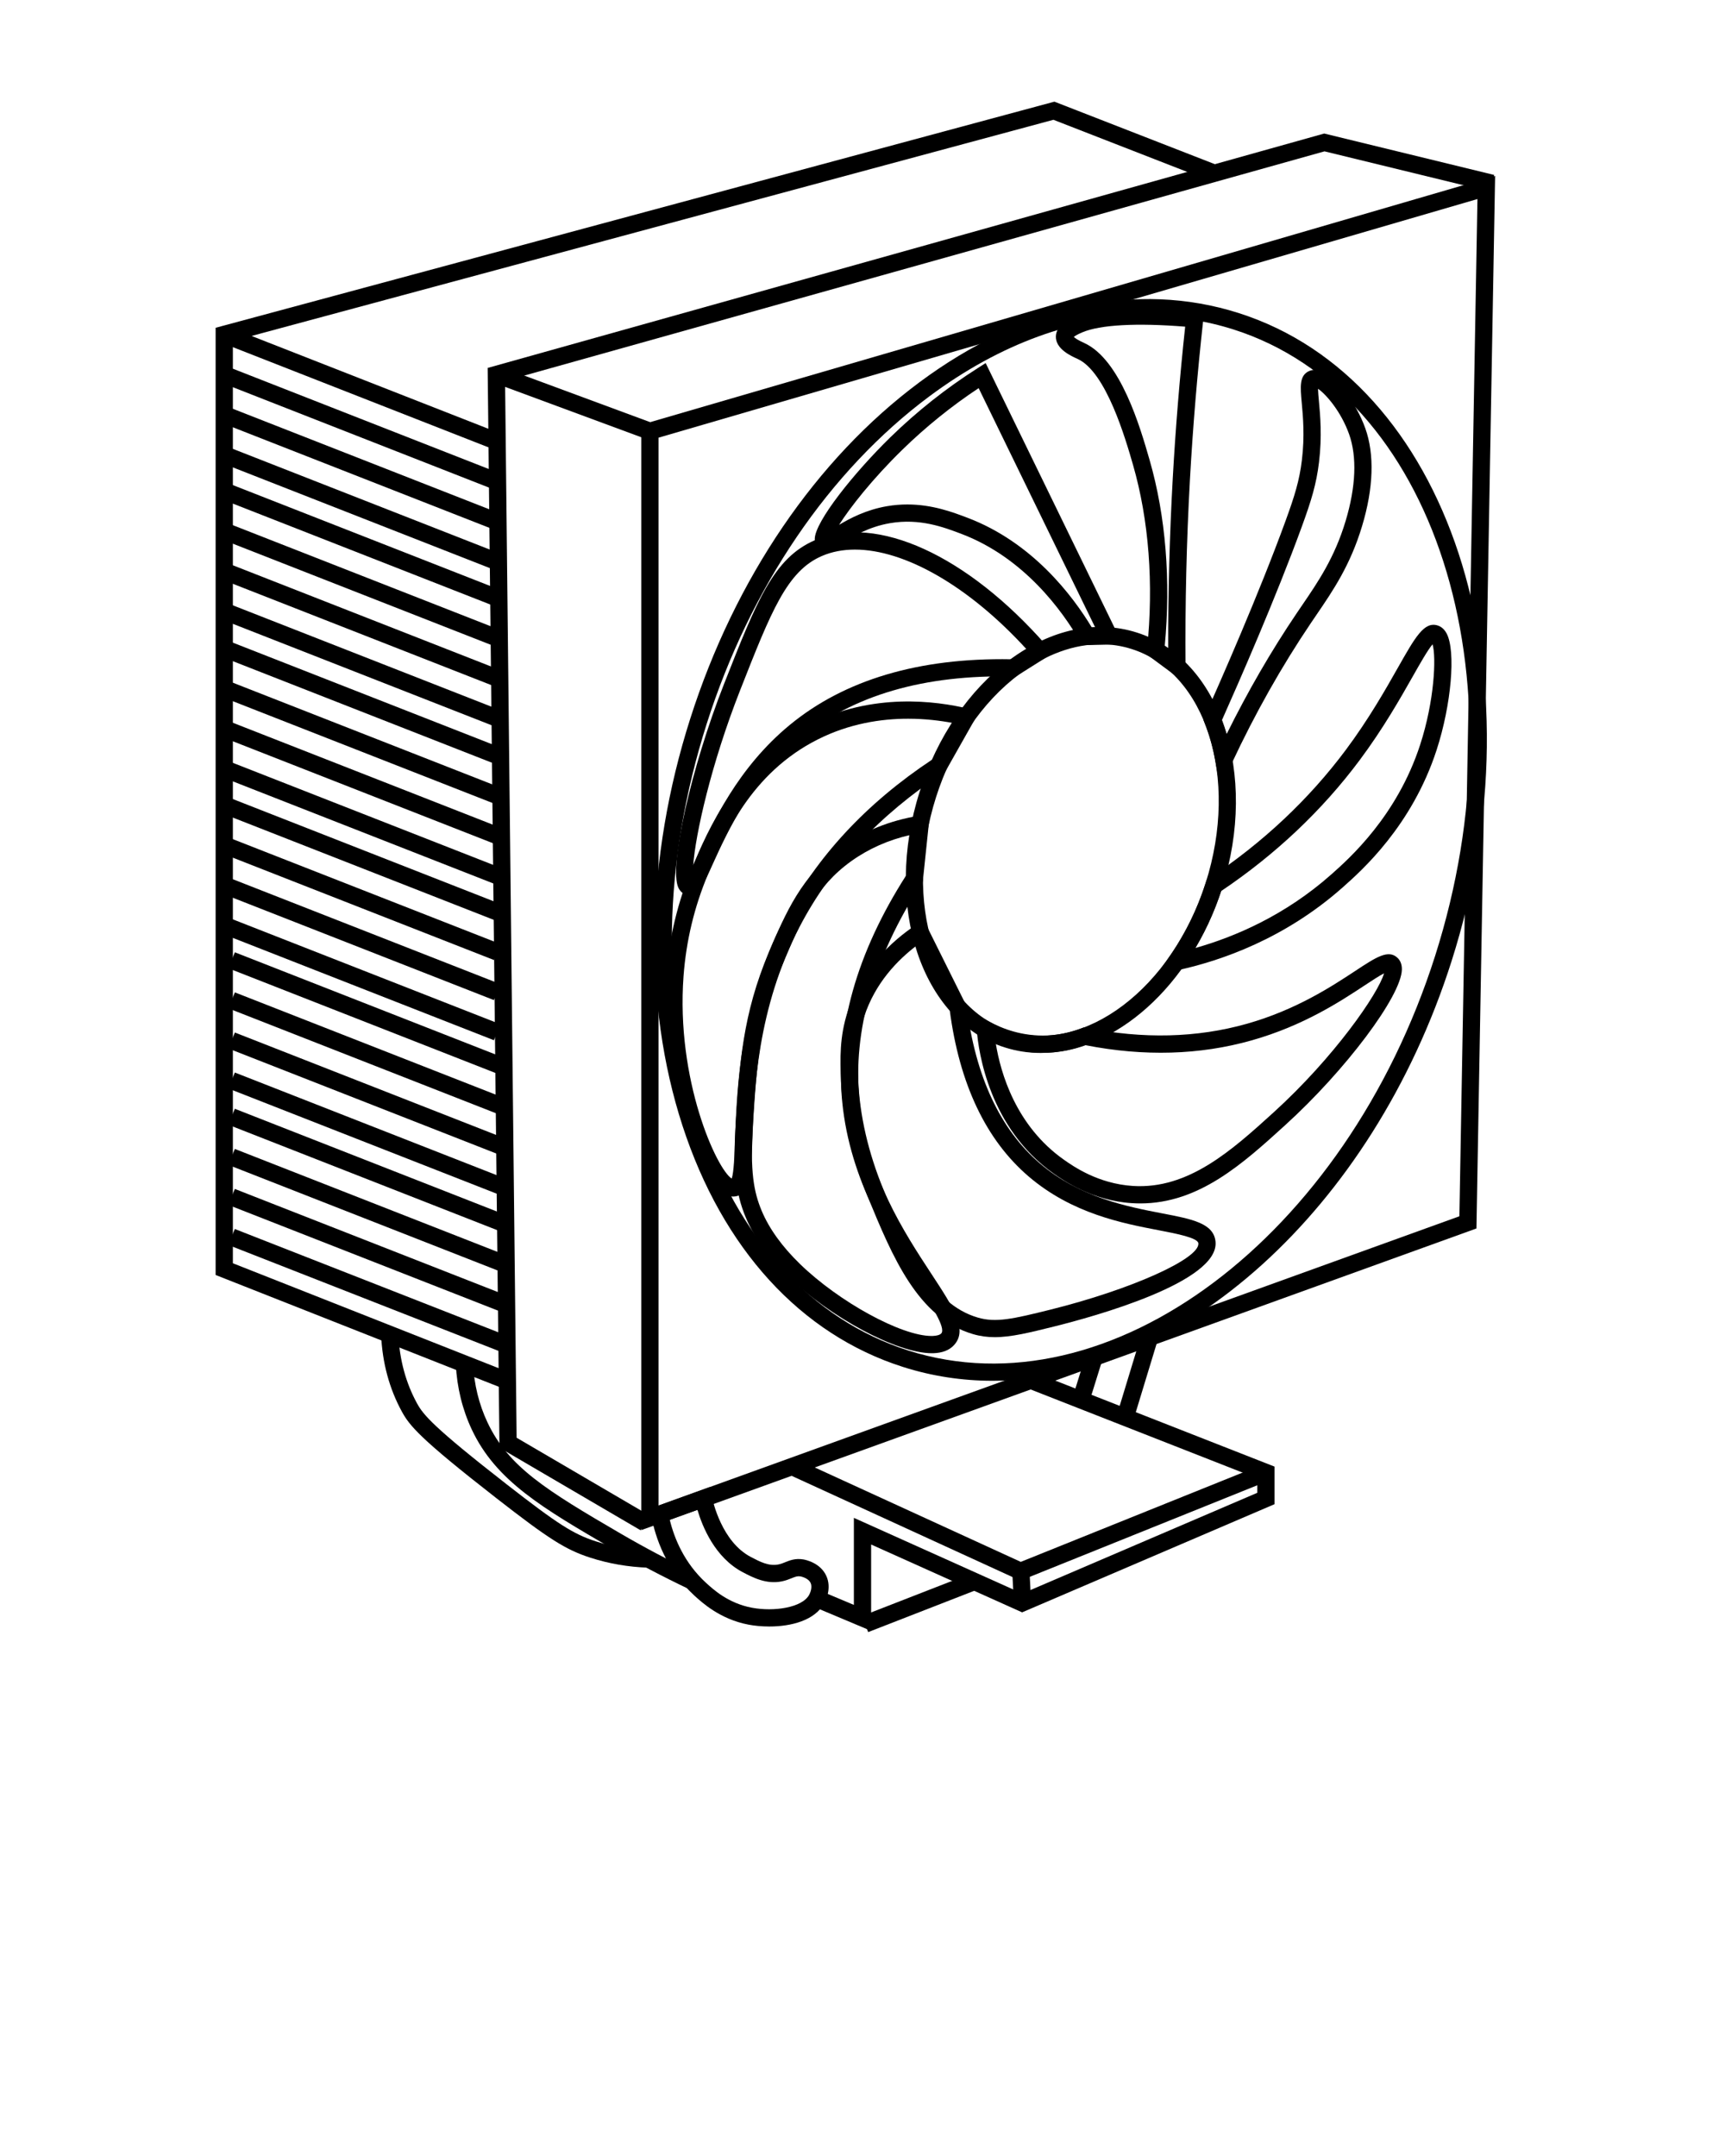 <!-- pc cooler by 프리니 from <a href="https://thenounproject.com/browse/icons/term/pc-cooler/" target="_blank" title="pc cooler Icons">Noun Project</a> (CC BY 3.0) -->
<svg xmlns="http://www.w3.org/2000/svg" xmlns:xlink="http://www.w3.org/1999/xlink" version="1.1" x="0px" y="0px" viewBox="0 0 100 125" enable-background="new 0 0 100 100" xml:space="preserve"><path d="M37.177,88.712V24.625l49.496-14.424l-1.082,61.023L37.177,88.712z M38.177,25.375  v61.913l46.425-16.771l1.047-58.977L38.177,25.375z"/><polygon points="37.135,88.722 28.955,83.934 28.27,21.332 76.766,7.742 86.618,10.143   86.382,11.115 76.783,8.775 29.279,22.087 29.949,83.357 37.64,87.858 "/><rect x="32.726" y="18.609" transform="matrix(0.347 -0.938 0.938 0.347 -0.199 46.423)" width="1" height="9.491"/><path d="M57.544,80.054c-1.755,0-3.496-0.26-5.198-0.802  c-5.925-1.888-10.465-6.857-12.784-13.995c-2.3-7.078-2.14-15.455,0.451-23.586  s7.306-15.057,13.277-19.5c6.021-4.479,12.6-5.907,18.522-4.02  c12.167,3.877,17.7,20.736,12.334,37.582l0,0  C79.53,70.221,68.329,80.054,57.544,80.054z M66.565,18.339  c-4.203,0-8.569,1.575-12.679,4.633c-5.805,4.319-10.394,11.067-12.921,19.001  c-2.528,7.934-2.689,16.093-0.453,22.974c2.217,6.822,6.527,11.563,12.136,13.351  c11.646,3.712,25.345-6.554,30.545-22.87l0,0  c5.199-16.321-0.043-32.617-11.684-36.326  C69.905,18.592,68.248,18.339,66.565,18.339z"/><path d="M60.331,61.048c-0.702,0-1.401-0.104-2.083-0.321  c-4.834-1.541-7.048-8.188-4.936-14.819c1.014-3.184,2.863-5.897,5.207-7.642  c2.395-1.781,5.02-2.346,7.391-1.59c4.835,1.541,7.049,8.188,4.937,14.818l0,0  C69.032,57.189,64.606,61.048,60.331,61.048z M63.804,37.351  c-1.549,0-3.163,0.584-4.687,1.718c-2.178,1.621-3.9,4.157-4.852,7.143  c-1.945,6.105-0.022,12.189,4.285,13.562c4.315,1.372,9.397-2.477,11.343-8.582  c1.945-6.106,0.022-12.19-4.286-13.562C65.022,37.443,64.418,37.351,63.804,37.351z"/><polygon points="29.229,80.526 12.5,73.921 12.5,19.004 12.87,18.904 61.125,5.894   70.581,9.579 70.218,10.51 61.068,6.945 13.5,19.77 13.5,73.241 29.596,79.597 "/><rect x="20.408" y="13.991" transform="matrix(0.365 -0.931 0.931 0.365 -7.652 33.755)" width="1" height="16.986"/><rect x="20.408" y="16.314" transform="matrix(0.365 -0.931 0.931 0.365 -9.815 35.229)" width="0.999" height="16.986"/><rect x="20.408" y="18.636" transform="matrix(0.365 -0.931 0.931 0.365 -11.978 36.705)" width="0.999" height="16.986"/><rect x="20.408" y="20.959" transform="matrix(0.365 -0.931 0.931 0.365 -14.14 38.182)" width="1" height="16.986"/><rect x="20.408" y="23.061" transform="matrix(0.365 -0.931 0.931 0.365 -16.097 39.515)" width="0.999" height="16.986"/><rect x="20.408" y="25.383" transform="matrix(0.365 -0.931 0.931 0.365 -18.26 40.991)" width="0.999" height="16.986"/><rect x="20.408" y="27.706" transform="matrix(0.365 -0.931 0.931 0.365 -20.422 42.469)" width="1" height="16.986"/><rect x="20.408" y="30.028" transform="matrix(0.365 -0.931 0.931 0.365 -22.585 43.942)" width="0.999" height="16.986"/><rect x="20.408" y="32.19" transform="matrix(0.365 -0.931 0.931 0.365 -24.597 45.318)" width="1" height="16.986"/><rect x="20.408" y="34.512" transform="matrix(0.365 -0.931 0.931 0.365 -26.76 46.791)" width="0.999" height="16.986"/><rect x="20.408" y="36.835" transform="matrix(0.365 -0.931 0.931 0.365 -28.923 48.266)" width="0.999" height="16.986"/><rect x="20.408" y="39.157" transform="matrix(0.365 -0.931 0.931 0.365 -31.085 49.743)" width="1" height="16.986"/><rect x="20.408" y="41.259" transform="matrix(0.365 -0.931 0.931 0.365 -33.043 51.075)" width="1" height="16.986"/><rect x="20.408" y="43.582" transform="matrix(0.365 -0.931 0.931 0.365 -35.205 52.552)" width="1" height="16.986"/><rect x="20.408" y="45.904" transform="matrix(0.365 -0.931 0.931 0.365 -37.368 54.028)" width="1" height="16.986"/><rect x="20.408" y="48.227" transform="matrix(0.365 -0.931 0.931 0.365 -39.53 55.507)" width="1" height="16.986"/><rect x="20.839" y="50.262" transform="matrix(0.365 -0.931 0.931 0.365 -41.152 57.198)" width="1" height="16.986"/><rect x="20.839" y="52.585" transform="matrix(0.365 -0.931 0.931 0.365 -43.314 58.674)" width="1" height="16.986"/><rect x="20.839" y="54.908" transform="matrix(0.365 -0.931 0.931 0.365 -45.477 60.153)" width="1" height="16.986"/><rect x="20.839" y="57.23" transform="matrix(0.365 -0.931 0.931 0.365 -47.64 61.625)" width="1" height="16.986"/><rect x="20.839" y="59.332" transform="matrix(0.365 -0.931 0.931 0.365 -49.597 62.96)" width="1" height="16.986"/><rect x="20.839" y="61.655" transform="matrix(0.365 -0.931 0.931 0.365 -51.76 64.44)" width="1" height="16.986"/><rect x="20.839" y="63.977" transform="matrix(0.365 -0.931 0.931 0.365 -53.922 65.912)" width="1" height="16.986"/><rect x="20.839" y="66.299" transform="matrix(0.365 -0.931 0.931 0.365 -56.085 67.387)" width="1" height="16.986"/><path d="M44.595,94.301c-0.436,0-0.851-0.041-1.204-0.108  c-1.645-0.312-2.699-1.282-3.149-1.696c-1.613-1.483-2.243-3.324-2.488-4.607  l-0.08-0.419l3.48-1.258l0.116,0.567c0.054,0.265,0.576,2.61,2.252,3.487  c0.539,0.283,1.047,0.549,1.603,0.437c0.155-0.031,0.279-0.083,0.396-0.131  c0.26-0.105,0.585-0.238,1.043-0.162c0.101,0.016,0.997,0.183,1.345,0.969  c0.299,0.676-0.01,1.354-0.112,1.546C47.247,93.963,45.841,94.301,44.595,94.301z   M38.827,88.116c0.267,1.094,0.845,2.496,2.092,3.644  c0.42,0.387,1.294,1.19,2.658,1.45c1.288,0.245,2.937,0,3.336-0.754  c0.021-0.041,0.204-0.397,0.082-0.673c-0.135-0.304-0.586-0.386-0.591-0.387  c-0.176-0.027-0.282,0.012-0.507,0.103c-0.169,0.068-0.349,0.14-0.572,0.185  c-0.901,0.182-1.658-0.213-2.266-0.53c-1.616-0.847-2.343-2.649-2.627-3.616  L38.827,88.116z"/><path d="M39.912,92.119c-1.503-0.714-2.991-1.499-4.422-2.333  c-4.056-2.363-6.735-3.924-8.136-6.896c-0.545-1.156-0.859-2.431-0.932-3.786  l0.999-0.053c0.065,1.226,0.347,2.374,0.837,3.413  c1.214,2.575,3.367,3.913,7.735,6.458c1.407,0.819,2.869,1.591,4.347,2.292  L39.912,92.119z"/><path d="M37.58,90.891c-1.153-0.039-2.278-0.232-3.346-0.576  c-1.437-0.462-2.41-1.078-5.477-3.469c-4.422-3.446-5.01-4.185-5.454-4.992  c-0.73-1.331-1.137-2.832-1.21-4.462l0.999-0.045  c0.066,1.477,0.432,2.831,1.088,4.026c0.358,0.653,0.941,1.372,5.191,4.684  c2.953,2.302,3.871,2.889,5.169,3.307c0.979,0.314,2.012,0.492,3.072,0.527  L37.58,90.891z"/><polygon points="50.5,94.555 47.161,93.15 47.549,92.229 49.5,93.049 49.5,88.002   59.263,92.39 72.887,86.549 72.887,85.713 59.574,80.49 59.939,79.559   73.887,85.031 73.887,87.209 59.253,93.481 50.5,89.547 "/><polygon points="59.149,91.642 45.704,85.479 46.121,84.571 59.175,90.554 73.2,84.908   73.573,85.836 "/><rect x="58.71" y="91.096" transform="matrix(0.999 -0.052 0.052 0.999 -4.705 3.204)" width="0.999" height="1.84"/><rect x="63.5" y="79.356" transform="matrix(0.291 -0.957 0.957 0.291 -29.665 119.685)" width="4.825" height="1"/><rect x="61.725" y="79.409" transform="matrix(0.297 -0.955 0.955 0.297 -31.986 116.381)" width="2.613" height="1"/><rect x="49.928" y="92.391" transform="matrix(0.932 -0.363 0.363 0.932 -30.105 25.709)" width="6.737" height="1"/><path d="M68.735,39.613l-2.268-1.68l0.029-0.283c0.391-3.798,0.108-7.5-0.816-10.705  c-0.424-1.472-1.55-5.38-3.21-6.135c-0.373-0.167-1.282-0.574-1.261-1.309  c0.021-0.678,0.808-1.012,1.144-1.155c1.593-0.678,4.658-0.569,6.95-0.36  l0.507,0.046l-0.056,0.507c-0.341,3.072-0.601,6.188-0.772,9.263  c-0.199,3.584-0.284,7.221-0.255,10.809L68.735,39.613z M67.52,37.469l0.203,0.15  c-0.008-3.284,0.08-6.6,0.262-9.872c0.163-2.923,0.405-5.884,0.721-8.808  c-2.821-0.226-4.927-0.11-5.961,0.328c-0.291,0.124-0.43,0.211-0.495,0.266  c0.069,0.067,0.23,0.186,0.6,0.351c2.116,0.962,3.249,4.895,3.793,6.785  C67.578,29.915,67.881,33.644,67.52,37.469z"/><path d="M62.736,37.406l-0.148-0.256c-0.998-1.722-3.216-4.817-6.861-6.199  c-1.017-0.385-2.405-0.912-4.126-0.62c-1.268,0.215-2.187,0.791-2.794,1.172  c-0.516,0.323-1.003,0.628-1.39,0.233c-0.085-0.087-0.187-0.243-0.185-0.49  c0.011-1.008,2.286-3.845,4.386-5.896c1.538-1.5,3.236-2.846,5.049-3.999  l0.473-0.301l7.938,16.303L62.736,37.406z M52.6,29.248  c1.451,0,2.638,0.449,3.48,0.769c3.76,1.424,6.093,4.503,7.222,6.377  l0.193-0.004l-6.762-13.887c-1.578,1.046-3.062,2.244-4.416,3.565  c-1.746,1.703-3.05,3.371-3.675,4.362c0.646-0.388,1.58-0.878,2.79-1.084  C51.838,29.277,52.228,29.248,52.6,29.248z"/><path d="M39.976,51.901c-0.073,0-0.15-0.013-0.232-0.041  c-0.126-0.042-0.302-0.146-0.419-0.395c-0.556-1.191,0.73-6.927,2.646-11.803  c1.914-4.867,2.874-7.311,5.283-8.348c3.553-1.53,8.815,0.87,13.405,6.112  l0.386,0.441l-2.161,1.359l-0.15-0.003c-5.166-0.121-9.299,1.092-12.319,3.581  c-2.843,2.344-4.246,5.425-5.083,7.267C40.812,51.211,40.498,51.901,39.976,51.901z   M49.56,31.864c-0.69,0-1.332,0.121-1.91,0.37  c-2.026,0.873-2.936,3.186-4.748,7.795c-1.681,4.277-2.587,8.349-2.716,10.14  c0.078-0.166,0.158-0.342,0.235-0.511c0.874-1.92,2.336-5.133,5.358-7.624  c3.18-2.622,7.498-3.905,12.826-3.812l0.911-0.573  C56.172,33.984,52.45,31.864,49.56,31.864z"/><path d="M42.501,69.374c-0.289,0-0.583-0.141-0.876-0.42  c-1.492-1.422-3.399-6.975-2.994-12.442c0.16-2.149,0.661-4.237,1.491-6.207  c0.915-2.169,2.617-6.207,6.848-8.333c3.629-1.824,7.297-1.336,9.161-0.884  l0.643,0.156l-1.973,3.492l-0.102,0.066c-3.732,2.451-6.542,5.46-8.351,8.944  c-2.457,4.728-2.629,9.48-2.732,12.32c-0.075,2.058-0.116,3.19-1.006,3.3  C42.573,69.372,42.537,69.374,42.501,69.374z M52.646,41.67  c-1.575,0-3.411,0.282-5.229,1.196c-3.902,1.96-5.45,5.633-6.375,7.827  c-0.788,1.87-1.264,3.852-1.416,5.893c-0.448,6.041,1.922,11.199,2.792,11.746  c0.125-0.362,0.163-1.386,0.196-2.301c0.106-2.924,0.284-7.817,2.844-12.745  c1.873-3.605,4.762-6.717,8.588-9.252l1.194-2.115  C54.527,41.783,53.639,41.67,52.646,41.67z"/><path d="M54.014,78.457c-2.003,0-5.86-2.056-8.33-4.453  c-1.139-1.105-1.964-2.256-2.451-3.418c-0.597-1.428-0.749-2.864-0.581-5.488  c0.216-3.389,0.402-6.315,1.92-9.881c0.976-2.294,1.897-4.461,4.202-6.107  c1.302-0.93,2.81-1.54,4.484-1.812l0.646-0.105l-0.409,3.915l-0.065,0.1  c-2.788,4.325-4.002,8.559-3.608,12.584c0.426,4.354,2.598,7.666,4.185,10.085  c1.271,1.938,2.11,3.22,1.3,4.107c-0.271,0.298-0.678,0.457-1.207,0.473  C54.07,78.456,54.042,78.457,54.014,78.457z M52.771,48.41  c-1.263,0.286-2.409,0.794-3.416,1.513c-2.075,1.483-2.903,3.431-3.863,5.686  c-1.45,3.408-1.623,6.12-1.842,9.554c-0.178,2.776,0.051,3.949,0.506,5.038  c0.434,1.036,1.183,2.075,2.224,3.087C48.653,75.492,52.253,77.457,54,77.457  c0.023,0,0.046,0,0.067-0.001c0.241-0.008,0.419-0.06,0.499-0.147  c0.287-0.315-0.608-1.681-1.398-2.885c-1.55-2.364-3.893-5.938-4.343-10.536  c-0.413-4.224,0.832-8.638,3.698-13.123L52.771,48.41z"/><path d="M57.666,77.526c-0.431,0-0.841-0.054-1.257-0.176  c-3.21-0.936-4.68-4.506-6.102-7.958c-0.947-2.3-1.47-4.574-1.554-6.762  c-0.047-1.228-0.096-2.497,0.393-3.998c0.815-2.499,2.586-4.094,3.928-4.992  l0.47-0.313l2.492,5.007c0.516,4.084,1.948,7.154,4.256,9.125  c2.312,1.973,5.074,2.503,7.09,2.891c1.727,0.331,2.974,0.57,3.083,1.631  c0.243,2.355-7.091,4.364-9.345,4.924C59.672,77.265,58.619,77.526,57.666,77.526z   M53.168,54.801c-1.129,0.847-2.435,2.189-3.071,4.143  c-0.434,1.33-0.391,2.456-0.345,3.648c0.08,2.069,0.578,4.229,1.479,6.42  c1.394,3.383,2.71,6.577,5.457,7.379c1.039,0.306,2.035,0.079,4.19-0.457  c4.669-1.159,8.684-2.958,8.592-3.85c-0.033-0.321-1.277-0.561-2.277-0.753  c-2.126-0.408-5.036-0.967-7.55-3.112c-2.487-2.122-4.031-5.377-4.589-9.674  L53.168,54.801z"/><path d="M66.104,69.772c-0.162,0-0.325-0.005-0.491-0.016  c-2.307-0.147-3.969-1.318-4.515-1.702c-3.751-2.644-4.373-7.052-4.474-8.34  l-0.072-0.92l0.81,0.442c0.732,0.399,1.897,0.86,3.36,0.798  c0.676-0.031,1.344-0.172,1.985-0.421l0.137-0.054l0.143,0.029  c3.278,0.663,6.405,0.585,9.296-0.232c2.857-0.808,4.924-2.169,6.291-3.069  c1.198-0.791,1.924-1.269,2.456-0.739c0.113,0.112,0.247,0.319,0.239,0.664  c-0.034,1.537-3.263,5.841-6.772,9.028C72.043,67.471,69.508,69.772,66.104,69.772  z M57.729,60.512c0.275,1.687,1.155,4.759,3.945,6.725  c0.541,0.381,1.978,1.393,4.003,1.522c3.216,0.203,5.73-2.062,8.147-4.258  c3.521-3.197,6.078-6.898,6.411-8.07c-0.284,0.146-0.717,0.432-1.112,0.692  c-1.418,0.935-3.562,2.348-6.569,3.197c-3.002,0.85-6.238,0.942-9.624,0.278  c-0.7,0.256-1.428,0.402-2.163,0.435C59.577,61.09,58.531,60.831,57.729,60.512z"/><path d="M67.062,56.514l0.725-1.045c0.596-0.858,1.108-1.775,1.524-2.728  c0.219-0.502,0.415-1.023,0.583-1.551l0.054-0.167l0.146-0.097  c3.122-2.078,5.788-4.585,7.926-7.451c1.326-1.779,2.298-3.494,3.007-4.746  c1.02-1.802,1.533-2.708,2.314-2.466c0.152,0.047,0.367,0.167,0.527,0.475  c0.534,1.029,0.267,4.115-0.585,6.739c-1.43,4.405-4.339,6.989-5.434,7.961  c-3.356,2.98-7.043,4.257-9.545,4.804L67.062,56.514z M70.792,51.662  c-0.166,0.502-0.355,0.999-0.565,1.479c-0.271,0.623-0.583,1.232-0.931,1.822  c2.279-0.644,5.197-1.883,7.889-4.273c1.039-0.923,3.801-3.375,5.146-7.522  c0.82-2.527,0.938-5.055,0.716-5.814c-0.28,0.329-0.738,1.139-1.151,1.868  c-0.723,1.275-1.711,3.021-3.076,4.851C76.647,46.987,73.947,49.539,70.792,51.662  z"/><path d="M70.726,45.709l-0.271-1.571c-0.067-0.392-0.157-0.787-0.267-1.174  c-0.109-0.384-0.231-0.733-0.355-1.047l-0.078-0.196l0.087-0.192  c0.895-1.998,3.144-7.104,4.688-11.344c0.524-1.438,0.799-2.329,0.941-3.502  c0.17-1.403,0.067-2.517-0.008-3.331c-0.086-0.923-0.147-1.59,0.434-1.842  c0.154-0.065,0.409-0.115,0.759,0.037c0.875,0.38,1.97,1.824,2.492,3.287  c0.54,1.511,0.476,3.47-0.187,5.667c-0.683,2.273-1.684,3.738-2.651,5.156  l-0.315,0.464c-1.691,2.503-3.237,5.243-4.594,8.146L70.726,45.709z M70.839,41.747  c0.095,0.252,0.187,0.523,0.272,0.812c1.226-2.477,2.586-4.826,4.056-7  l0.318-0.468c0.924-1.355,1.881-2.755,2.52-4.88  c0.6-1.991,0.669-3.734,0.202-5.043c-0.474-1.325-1.348-2.323-1.801-2.628  c0.005,0.194,0.029,0.468,0.053,0.719c0.075,0.81,0.188,2.034,0.005,3.542  c-0.154,1.27-0.443,2.213-0.994,3.725C73.961,34.668,71.789,39.62,70.839,41.747z"/></svg>